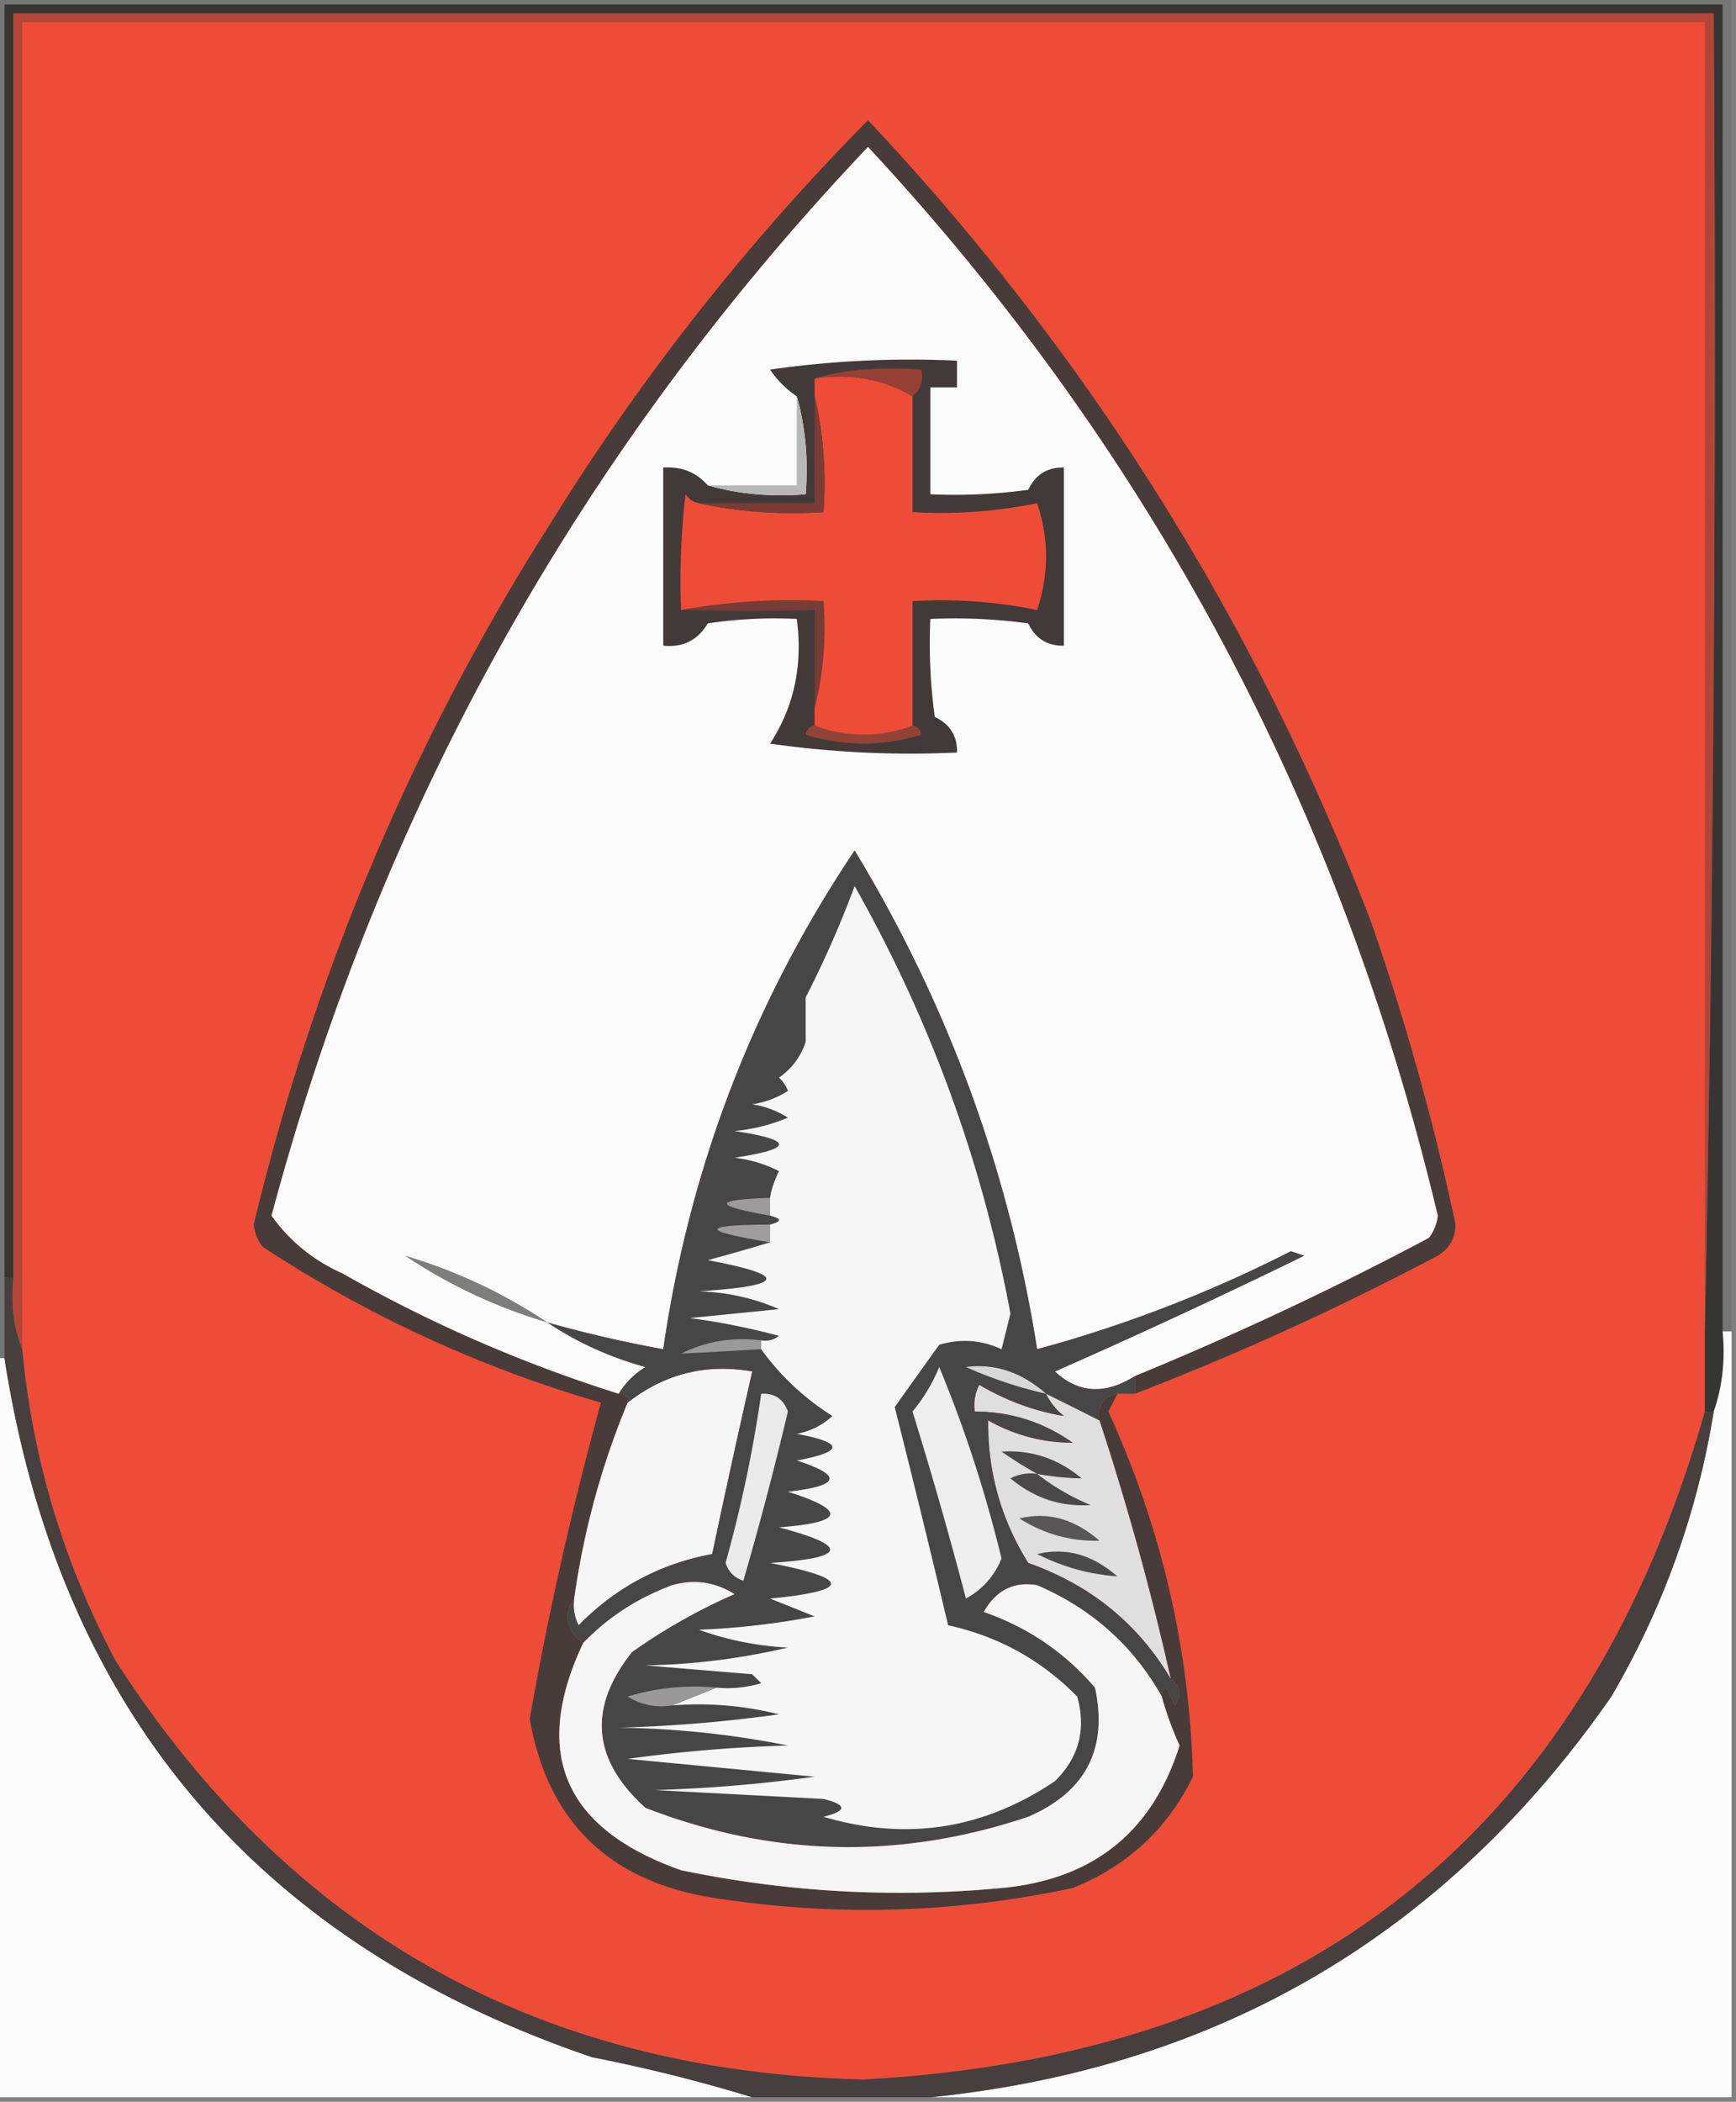 <svg xmlns="http://www.w3.org/2000/svg" width="195" height="236" style="shape-rendering:geometricPrecision;text-rendering:geometricPrecision;image-rendering:optimizeQuality;fill-rule:evenodd;clip-rule:evenodd"><rect width="100%" height="100%" fill="#808080" stroke="none"/><path style="opacity:1" fill="#ee4c37" d="M191.5 149.5v9c-13.525 47.333-45.025 72.333-94.5 75-36.426-.874-64.426-16.541-84-47-5.849-11.013-9.349-22.679-10.5-35V2.5h189v147z"/><path style="opacity:1" fill="#b34536" d="M191.5 149.5V2.5H2.5v149c-.973-2.448-1.306-5.115-1-8V1.5h191c.332 49.503-.001 98.836-1 148z"/><path style="opacity:1" fill="#777676" d="M-.5-.5h195v150h-1V.5H.5v152h-1V-.5z"/><path style="opacity:1" fill="#363534" d="M193.5 149.5c.31 3.213-.023 6.213-1 9h-1v-9a5476.791 5476.791 0 0 0 1-148H1.5v142h-1V.5h193v149z"/><path style="opacity:1" fill="#473c3a" d="M127.5 156.5v-2a369.109 369.109 0 0 0 33-15.5 4.933 4.933 0 0 0 1-2.5c-10.911-45.836-32.244-85.836-64-120-32.37 34.125-54.703 74.125-67 120 2.037 2.863 4.704 5.03 8 6.5a159.44 159.44 0 0 0 31 13.5c.667 0 1 .333 1 1a89.558 89.558 0 0 0-6 22c-1.265 1.857-.932 3.524 1 5-5.814 12.357-2.147 20.857 11 25.5 11.87 2.472 23.869 3.139 36 2 10.267-.943 16.934-6.276 20-16a36.87 36.87 0 0 1-2-5.5c-.065-.438.101-.772.5-1l1 2c.74-1.249.573-2.249-.5-3a311.175 311.175 0 0 0-8-29c-.215-1.679.452-2.679 2-3-.304.65-.637 1.317-1 2 5.979 13.084 9.146 26.751 9.5 41-2.868 5.866-7.368 10.032-13.5 12.5-13.595 2.898-27.262 3.232-41 1-11.347-2.014-18.014-8.68-20-20a391.167 391.167 0 0 1 8-35.5 140.448 140.448 0 0 1-38-17.5 4.94 4.94 0 0 1-1-2.5c6.804-28.264 17.97-54.597 33.5-79a256.894 256.894 0 0 1 35.5-45c24.658 26.197 43.492 56.197 56.5 90a281.3 281.3 0 0 1 9.5 34c-.029 1.529-.696 2.696-2 3.5a317.763 317.763 0 0 1-34 15.5z"/><path style="opacity:1" fill="#fbfbfb" d="M127.5 154.5c-3.355 2.133-6.355 1.966-9-.5a780.294 780.294 0 0 0 28-13l-1.5-.5a148.097 148.097 0 0 1-28.5 11c-3.165-19.999-9.998-38.665-20.5-56-11.383 16.973-18.55 35.64-21.5 56a139.818 139.818 0 0 1-13-3c3.317 2.226 6.984 3.893 11 5-1.27.788-2.27 1.788-3 3a159.44 159.44 0 0 1-31-13.5c-3.296-1.47-5.963-3.637-8-6.5 12.297-45.875 34.63-85.875 67-120 31.756 34.164 53.089 74.164 64 120a4.933 4.933 0 0 1-1 2.5 369.109 369.109 0 0 1-33 15.5z"/><path style="opacity:1" fill="#413a39" d="M79.5 54.5c3.462.982 7.129 1.315 11 1 .315-3.871-.018-7.538-1-11-1.16-.765-2.16-1.765-3-3a111.124 111.124 0 0 1 21-1v3h-3v12a60.94 60.94 0 0 0 11-.5c.808-1.706 2.141-2.54 4-2.5v20c-1.859.04-3.192-.794-4-2.5a60.94 60.94 0 0 0-11-.5 60.93 60.93 0 0 0 .5 11c1.706.808 2.539 2.141 2.5 4-7.032.33-14.032-.003-21-1 2.698-4.148 3.698-8.815 3-14a50.441 50.441 0 0 0-10 .5c-1.117 1.892-2.784 2.725-5 2.5v-20c2.054-.135 3.72.532 5 2z"/><path style="opacity:1" fill="#924335" d="M91.5 81.5c3.667 1.333 7.333 1.333 11 0 .543.06.876.393 1 1-4.333 1.333-8.667 1.333-13 0 .124-.607.457-.94 1-1z"/><path style="opacity:1" fill="#763c36" d="M91.5 79.5v-11c-5.25.141-10.25.141-15 0a69.27 69.27 0 0 1 16-1c.317 4.202-.017 8.202-1 12z"/><path style="opacity:1" fill="#ee4c37" d="M91.5 42.5c4.149-.58 7.816.086 11 2v13c4.733.277 9.4-.056 14-1 1.333 4 1.333 8 0 12a53.762 53.762 0 0 0-14-1v14c-3.667 1.333-7.333 1.333-11 0v-2c.983-3.798 1.317-7.798 1-12a69.27 69.27 0 0 0-16 1c-.166-4.346.001-8.68.5-13 .383.556.883.89 1.5 1 4.47.986 9.137 1.32 14 1 .318-4.532-.015-8.866-1-13v-2z"/><path style="opacity:1" fill="#793d35" d="M91.5 44.5c.985 4.134 1.318 8.468 1 13-4.863.32-9.53-.014-14-1h13v-12z"/><path style="opacity:1" fill="#b8b8b8" d="M89.5 44.5c.982 3.462 1.315 7.129 1 11-3.871.315-7.538-.018-11-1h10v-10z"/><path style="opacity:1" fill="#964035" d="M102.5 44.5c-3.184-1.914-6.851-2.58-11-2 3.222-1.002 7.222-1.335 12-1 .237 1.291-.096 2.291-1 3z"/><path style="opacity:1" fill="#7d7d7c" d="M61.5 148.5a58.415 58.415 0 0 1-16-7.5c5.672 1.668 11.006 4.168 16 7.5z"/><path style="opacity:1" fill="#f6f6f6" d="M64.5 179.5a89.558 89.558 0 0 1 6-22c4.156-3.246 8.822-4.413 14-3.5a1264.79 1264.79 0 0 0-4.5 20.5c-5.847 1.09-10.847 3.757-15 8a4.932 4.932 0 0 1-.5-3z"/><path style="opacity:1" fill="#fcfcfc" d="M193.5 149.5h1v86h-90c32.427-3.294 57.927-18.294 76.5-45 5.827-9.98 9.66-20.646 11.5-32 .977-2.787 1.31-5.787 1-9z"/><path style="opacity:1" fill="#e0dfe0" d="M117.5 156.5c1.983.971 3.983 1.971 6 3a311.175 311.175 0 0 1 8 29c-3.675-6.197-9.008-10.53-16-13-3.061-4.911-4.561-10.244-4.5-16 3.002 1.671 6.169 2.504 9.5 2.5-3.322-2.332-6.989-3.498-11-3.5a4.934 4.934 0 0 1 .5-3c3.043 1.789 6.209 2.956 9.5 3.5-.881-.708-1.547-1.542-2-2.5z"/><path style="opacity:1" fill="#474647" d="M127.5 154.5v2h-2c-1.548.321-2.215 1.321-2 3a409.027 409.027 0 0 0-6-3c.453.958 1.119 1.792 2 2.5-3.291-.544-6.457-1.711-9.5-3.5a4.934 4.934 0 0 0-.5 3c4.011.002 7.678 1.168 11 3.5-3.331.004-6.498-.829-9.5-2.5-.061 5.756 1.439 11.089 4.5 16 6.992 2.47 12.325 6.803 16 13 1.073.751 1.24 1.751.5 3l-1-2c-.399.228-.565.562-.5 1-3.203-5.697-7.869-9.864-14-12.5-2.594-.449-4.594.551-6 3 4.946 1.72 9.113 4.554 12.5 8.5 1.467 6.87-1.033 11.704-7.5 14.5-14.44 4.854-28.773 4.521-43-1-5.989-5.403-6.489-11.236-1.5-17.5a64.784 64.784 0 0 1 11.5-6.5c-2.195-1.373-4.529-1.706-7-1-3.874 1.431-7.207 3.597-10 6.5-1.932-1.476-2.265-3.143-1-5a4.932 4.932 0 0 0 .5 3c4.153-4.243 9.153-6.91 15-8a1264.79 1264.79 0 0 1 4.5-20.5c-5.178-.913-9.844.254-14 3.5 0-.667-.333-1-1-1 .73-1.212 1.73-2.212 3-3-4.016-1.107-7.683-2.774-11-5a139.818 139.818 0 0 0 13 3c2.95-20.36 10.117-39.027 21.5-56 10.502 17.335 17.335 36.001 20.5 56a148.097 148.097 0 0 0 28.5-11l1.5.5a780.294 780.294 0 0 1-28 13c2.645 2.466 5.645 2.633 9 .5z"/><path style="opacity:1" fill="#ebeaea" d="M85.5 156.5c1.495-.085 2.495.581 3 2a393.269 393.269 0 0 1-5 19c-1-.333-1.667-1-2-2a148.485 148.485 0 0 0 4-19z"/><path style="opacity:1" fill="#d9d8d9" d="M117.5 156.5a48.915 48.915 0 0 1-9-3c3.233-.427 6.233.573 9 3z"/><path style="opacity:1" fill="#eee" d="M105.5 153.5c2.848 6.853 5.182 14.019 7 21.5-.792 1.96-2.125 3.46-4 4.5a488.061 488.061 0 0 0-6-21 19.221 19.221 0 0 0 3-5z"/><path style="opacity:1" fill="#9a9899" d="M85.5 150.5v1c-3.053.181-6.053.348-9 .5 2.778-1.392 5.778-1.892 9-1.5z"/><path style="opacity:1" fill="#9f9d9e" d="M86.5 137.5v2c-7.871-1.292-7.871-1.959 0-2z"/><path style="opacity:1" fill="#9c9a9b" d="M86.5 134.5v2c-6.466-1.123-6.466-1.79 0-2z"/><path style="opacity:1" fill="#f6f6f6" d="m75.5 191.5 5-2c1.7.16 3.366-.006 5-.5l-1-1-12-1a75.564 75.564 0 0 0 16-2 34.784 34.784 0 0 1-10-2 86.57 86.57 0 0 0 13-1.5l-5-2c9.125-.893 9.125-2.226 0-4 8.646-.554 8.98-1.888 1-4 7.331-.548 7.665-1.881 1-4 5.881-.659 6.215-1.826 1-3.5 5.333-1 5.333-2 0-3 1.544-.29 2.877-.956 4-2-3.192-2.028-5.859-4.528-8-7.5v-1a2.429 2.429 0 0 0 2-.5 79.077 79.077 0 0 0-10-2l10-1c-2.8-1.232-5.8-1.899-9-2 9.757-.628 10.09-1.794 1-3.5a246.792 246.792 0 0 0 7-2v-2c1.333-.333 1.333-.667 0-1v-2c.11-.837.444-1.837 1-3a14.72 14.72 0 0 0-5-1.5c6.667-1 6.667-2 0-3a20.204 20.204 0 0 0 6-1.5 10.256 10.256 0 0 0-4-1.5 10.256 10.256 0 0 0 4-1.5 3.646 3.646 0 0 0-1-1.5c1.439-.991 2.439-2.324 3-4v-5A117.309 117.309 0 0 0 96 99.5c8.518 15.058 14.352 31.058 17.5 48l-1 4c-2.268-1.044-4.601-1.211-7-.5a2165.194 2165.194 0 0 0-5 7 1703.164 1703.164 0 0 1 6 24.5c5.62 1.227 10.453 3.894 14.5 8 1.027 3.68.194 6.847-2.5 9.5-8.054 5.423-16.721 6.756-26 4 2.667-.667 2.667-1.333 0-2l-19-1c6.028-.17 12.028-.67 18-1.5l-21-2c5.972-.83 11.972-1.33 18-1.5a102.954 102.954 0 0 0-19-2c6.028-.17 12.028-.67 18-1.5a36.877 36.877 0 0 0-12-1z"/><path style="opacity:1" fill="#fcfcfc" d="M-.5 152.5h1c6.144 39.432 28.144 65.598 66 78.5a177.57 177.57 0 0 1 18 4.5h-85v-83z"/><path style="opacity:1" fill="#473f3d" d="M.5 143.5h1c-.306 2.885.027 5.552 1 8 1.151 12.321 4.651 23.987 10.5 35 19.574 30.459 47.574 46.126 84 47 49.475-2.667 80.975-27.667 94.5-75h1c-1.84 11.354-5.673 22.02-11.5 32-18.573 26.706-44.073 41.706-76.5 45h-20a177.57 177.57 0 0 0-18-4.5c-37.856-12.902-59.856-39.068-66-78.5v-9z"/><path style="opacity:1" fill="#f5f5f5" d="M130.5 190.5a36.87 36.87 0 0 0 2 5.5c-3.066 9.724-9.733 15.057-20 16-12.131 1.139-24.13.472-36-2-13.147-4.643-16.814-13.143-11-25.5 2.793-2.903 6.126-5.069 10-6.5 2.471-.706 4.805-.373 7 1a64.784 64.784 0 0 0-11.5 6.5c-4.989 6.264-4.489 12.097 1.5 17.5 14.227 5.521 28.56 5.854 43 1 6.467-2.796 8.967-7.63 7.5-14.5-3.387-3.946-7.554-6.78-12.5-8.5 1.406-2.449 3.406-3.449 6-3 6.131 2.636 10.797 6.803 14 12.5z"/><path style="opacity:1" fill="#9a9899" d="m80.5 189.5-5 2c-1.788.285-3.455-.048-5-1a25.878 25.878 0 0 1 10-1z"/><path style="opacity:1" fill="#4a4a4a" d="M116.5 174.5c3.198-.781 6.198.053 9 2.5-3.11-.209-6.11-1.042-9-2.5z"/><path style="opacity:1" fill="#585657" d="M114.5 170.5c3.198-.781 6.198.053 9 2.5-3.216.097-6.216-.736-9-2.5z"/><path style="opacity:1" fill="#4a4849" d="M116.5 165.5c1.773 1.392 3.773 2.559 6 3.5-3.353.216-6.353-.784-9-3a4.934 4.934 0 0 1 3-.5z"/><path style="opacity:1" fill="#494748" d="M116.5 165.5a51.22 51.22 0 0 1-4-2.5c3.353-.216 6.353.784 9 3a29.812 29.812 0 0 1-5-.5z"/></svg>
